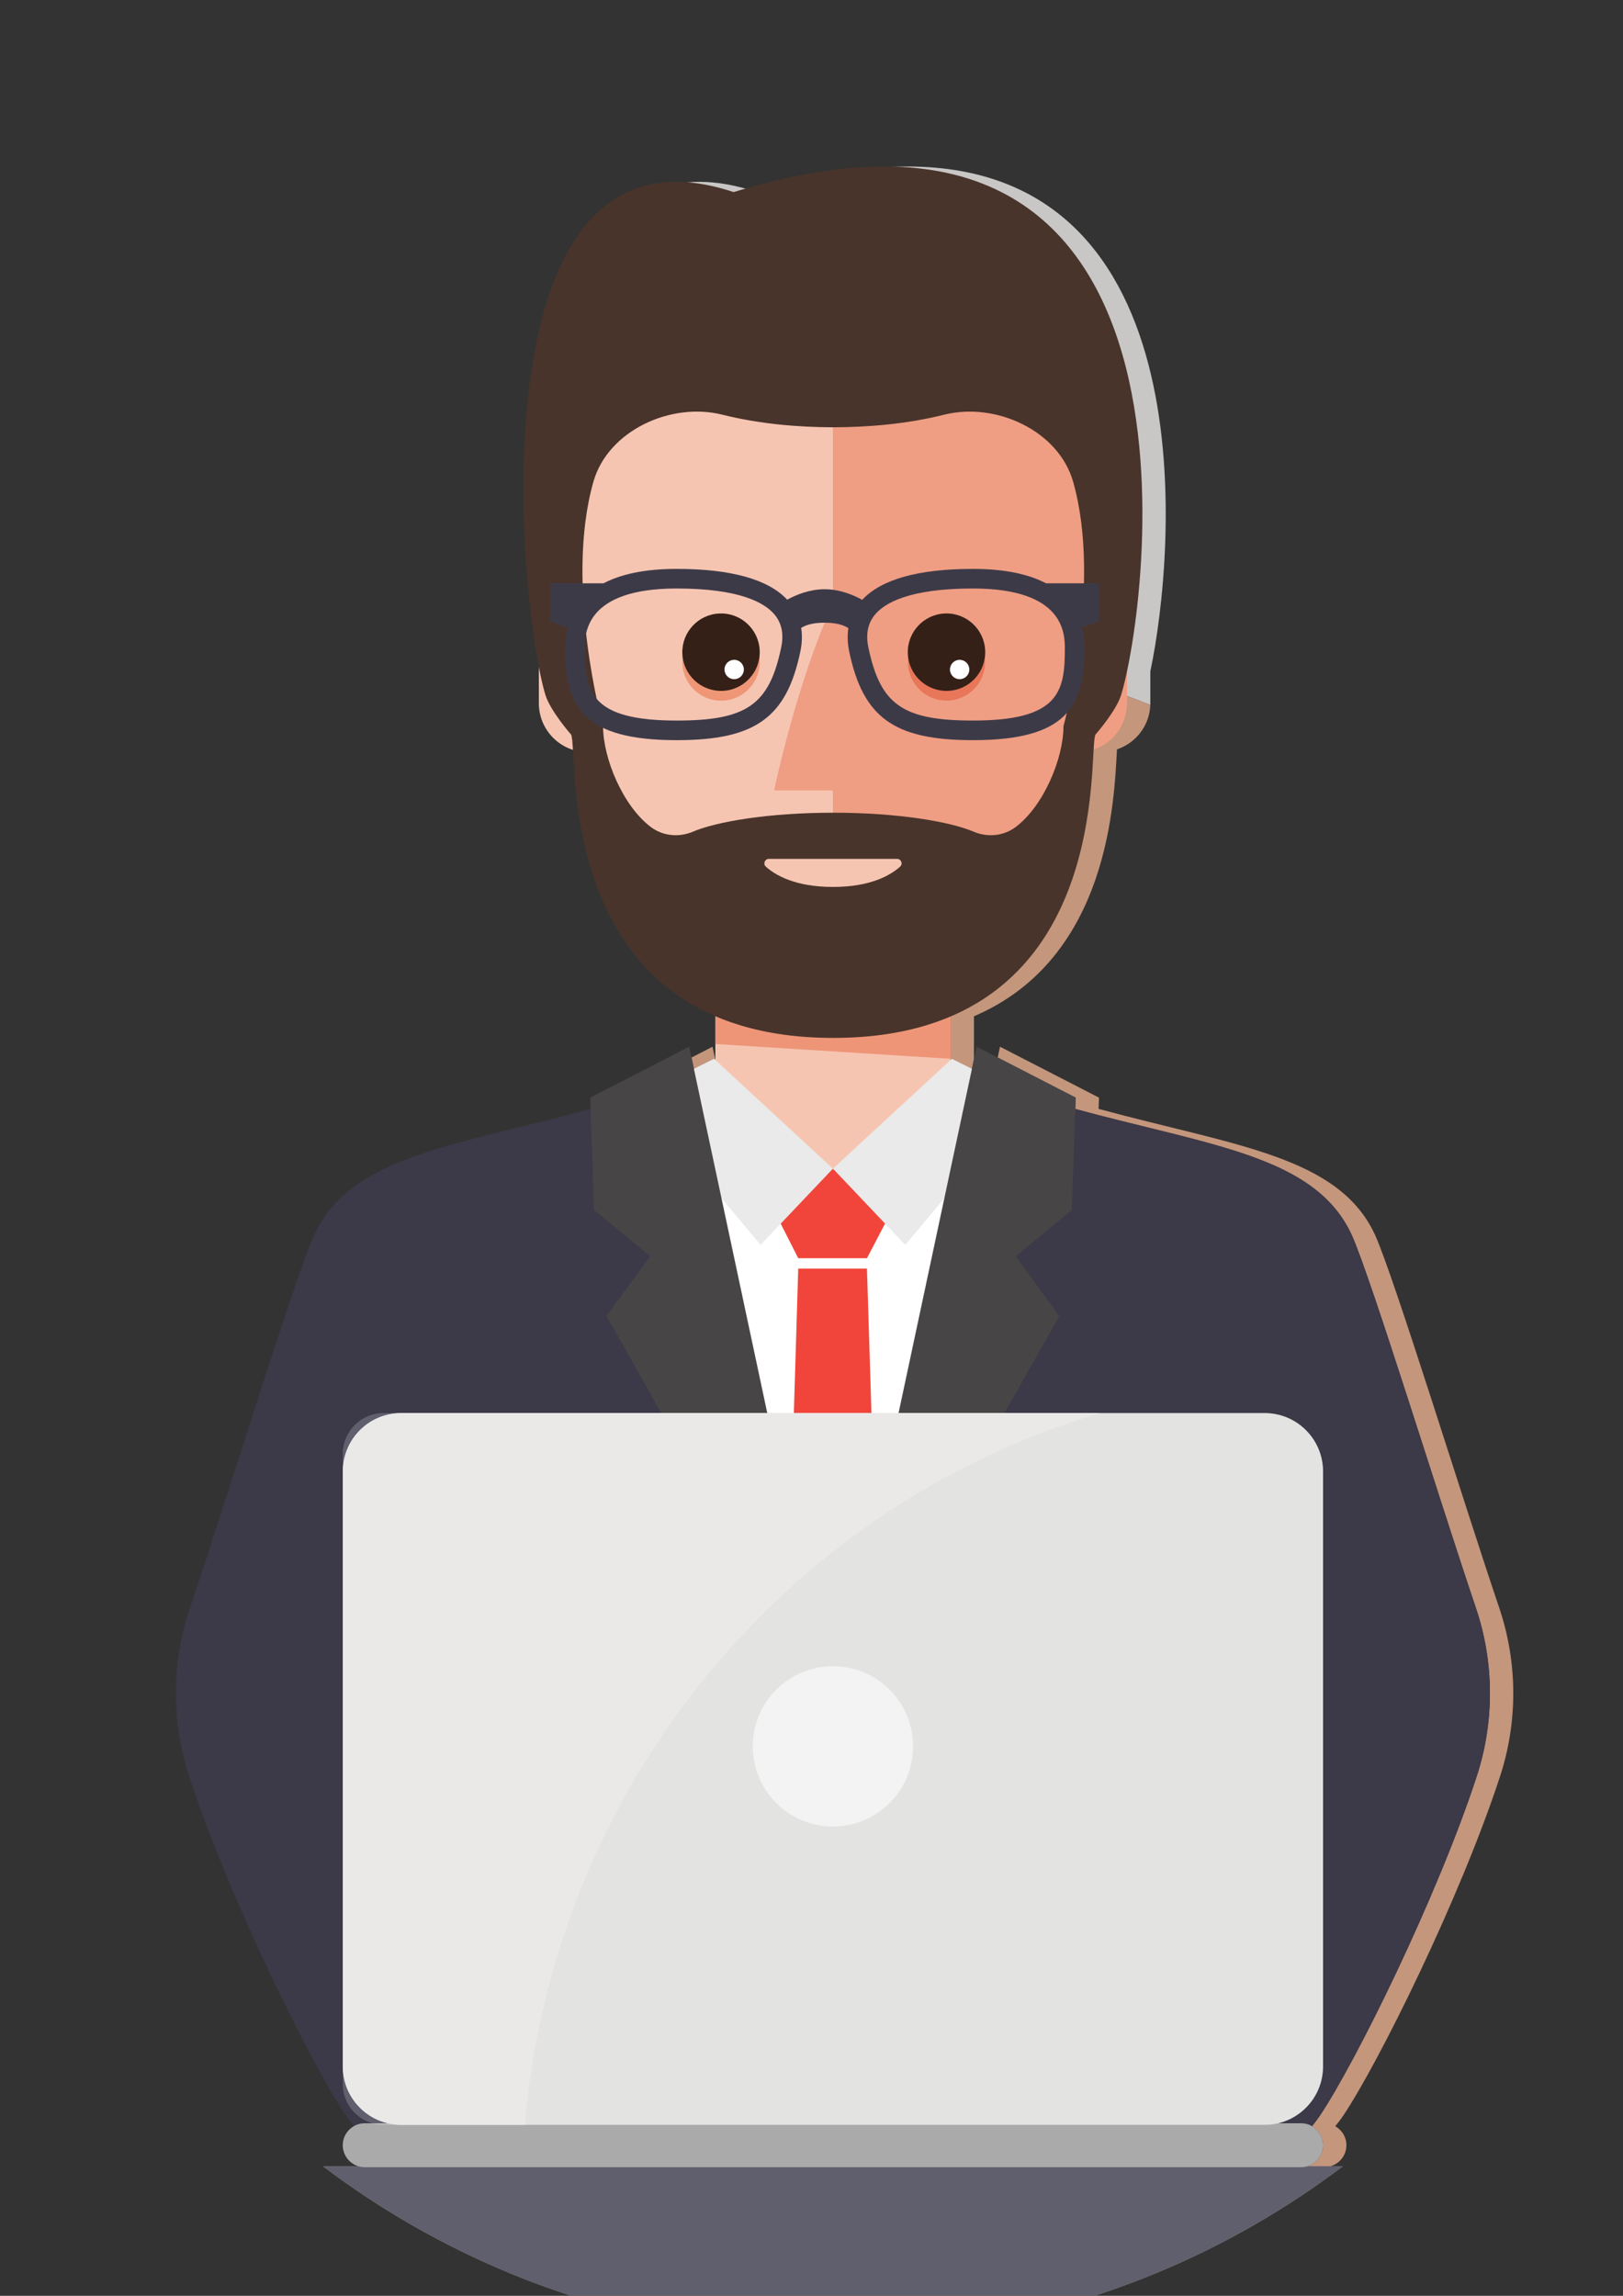 <?xml version="1.0" encoding="UTF-8" standalone="no"?>
<svg
   xmlns:dc="http://purl.org/dc/elements/1.1/"
   xmlns:cc="http://creativecommons.org/ns#"
   xmlns:rdf="http://www.w3.org/1999/02/22-rdf-syntax-ns#"
   xmlns:svg="http://www.w3.org/2000/svg"
   xmlns="http://www.w3.org/2000/svg"
   xmlns:sodipodi="http://sodipodi.sourceforge.net/DTD/sodipodi-0.dtd"
   xmlns:inkscape="http://www.inkscape.org/namespaces/inkscape"
   inkscape:version="1.0 (6e3e5246a0, 2020-05-07)"
   sodipodi:docname="1.svg"
   id="svg6288"
   version="1.1"
   viewBox="0 0 210 297"
   height="297mm"
   width="210mm">
  <rect x="0" y="0" width="210" height="297" fill="#333333" stroke="none"/>
  <defs
     id="defs6282">
    <clipPath
       id="clipPath1824"
       clipPathUnits="userSpaceOnUse">
      <path
         id="path1822"
         d="m 3676.82,7717.67 c 49.31,83.88 77.7,181.53 77.7,285.86 0,312.11 -253.02,565.13 -565.14,565.13 -312.11,0 -565.13,-253.02 -565.13,-565.13 0,-104.33 28.39,-201.99 77.7,-285.87 -146.21,-132.72 -238.01,-324.28 -238.01,-537.29 0,-400.66 324.79,-725.46 725.45,-725.46 400.66,0 725.45,324.8 725.45,725.46 0,213.01 -91.81,404.58 -238.02,537.3" />
    </clipPath>
  </defs>
  <sodipodi:namedview
     inkscape:window-maximized="1"
     inkscape:window-y="27"
     inkscape:window-x="0"
     inkscape:window-height="713"
     inkscape:window-width="1366"
     showgrid="false"
     inkscape:document-rotation="0"
     inkscape:current-layer="layer1"
     inkscape:document-units="mm"
     inkscape:cy="662.283"
     inkscape:cx="522.605"
     inkscape:zoom="0.35"
     inkscape:pageshadow="2"
     inkscape:pageopacity="0.0"
     borderopacity="1.0"
     bordercolor="#666666"
     pagecolor="#ffffff"
     id="base" />
  <g
     id="layer1"
     inkscape:groupmode="layer"
     inkscape:label="Слой 1">
    <g
       id="g1818"
       transform="matrix(0.151,0,0,-0.151,-373.827,1277.025)">
      <g
         clip-path="url(#clipPath1824)"
         id="g1820">
        <path
           id="path1826"
           style="fill:#c8c7c5;fill-opacity:1;fill-rule:nonzero;stroke:none"
           d="m 3461.35,7853.12 c -6.64,2.68 -13.28,5.24 -19.98,7.72 v 37.5 0 c 0,19.72 -13.65,36.16 -31.98,40.66 l 6.82,88.71 v 0 c 0,116.01 -110.88,210 -226.8,210 -116,0 -226.8,-93.99 -226.8,-210 l 6.82,-88.62 c -6.49,-1.57 -12.35,-4.54 -17.24,-8.73 -0.47,-0.41 -0.94,-0.83 -1.4,-1.25 -15.53,128.79 -14.11,372.23 124.27,372.23 14.8,0 31.19,-2.79 49.26,-8.8 49.35,15.17 92,21.93 128.83,21.93 257.52,0 229.77,-330.91 208.23,-432.54 v -27.27 c 0,-0.52 -0.01,-1.03 -0.03,-1.54" />
        <path
           id="path1828"
           style="fill:#c4967c;fill-opacity:1;fill-rule:nonzero;stroke:none"
           d="m 3189.39,6454.91 c -0.37,0 -0.75,0 -1.12,0.01 -0.2,0 -0.41,0 -0.61,0 -0.15,0 -0.35,0 -0.5,0 -0.25,0 -0.54,0 -0.79,0 -0.09,0 -0.2,0 -0.29,0 -0.32,0 -0.68,0 -1,0.01 -0.03,0 -0.03,0 -0.05,0 -92.83,0.55 -185.56,18.81 -272.72,54.78 v 0 c -0.09,0.03 -0.2,0.08 -0.29,0.12 -57.28,23.71 -110.85,54.56 -159.63,91.42 h 30.27 c 1.75,-0.54 3.62,-0.83 5.55,-0.83 h 45.71 c 7.5,-1.89 15.03,-2.83 22.34,-2.83 7.32,0 14.41,0.94 21.07,2.83 h 2.58 c -4.5,-21.1 -5.88,-36.64 -1.09,-36.64 0,0 23.14,0 60.9,0 l -0.09,-37.04 250.18,-0.04 263.6,0.04 -0.59,37.04 c 29.54,0 47.14,0 47.14,0 4.79,0 3.41,15.54 -1.09,36.64 h 2.58 c 6.66,-1.89 13.76,-2.83 21.07,-2.83 7.31,0 14.84,0.94 22.35,2.83 h 45.7 c 10.4,0 18.82,8.43 18.82,18.82 0,6.99 -3.81,13.08 -9.46,16.33 2.34,2.82 4.56,5.79 6.67,8.92 30.23,44.92 100.27,186.41 134.37,290.5 15.44,47.11 15.21,97.9 -0.7,144.86 -30.85,91.07 -89.79,282.6 -106.26,319.12 -31.16,67.9 -120.59,76.43 -236.95,108.07 l 0.33,9.7 -66.81,34.36 1.98,9.27 84.83,-43.63 -0.33,-9.63 c 116.31,-31.62 205.81,-40.27 236.95,-108.14 16.47,-36.52 75.41,-228.05 106.27,-319.12 15.9,-46.96 16.13,-97.75 0.69,-144.86 -34.1,-104.09 -104.15,-245.58 -134.37,-290.5 -2.13,-3.16 -4.42,-6.11 -6.78,-8.95 5.69,-3.24 9.57,-9.29 9.57,-16.3 0,-8.56 -5.75,-15.7 -13.57,-17.99 h 10.57 c -48.42,-36.59 -101.57,-67.25 -158.37,-90.9 -87.92,-36.52 -181.62,-55 -275.33,-55.43 -0.07,0 -0.16,0 -0.24,0 -0.27,0 -0.57,0 -0.84,0 -0.15,0 -0.3,0 -0.44,0 -0.23,0 -0.44,0 -0.67,0 -0.37,-0.01 -0.74,-0.01 -1.11,-0.01 0.01,0 0.02,0 0,0 m 117.89,1080.73 -17.03,7.85 v 6.51 87.77 c 43.68,30.23 83.78,75.45 100.8,125.29 0.02,0.04 0.03,0.08 0.04,0.12 0.03,0.06 0.05,0.13 0.07,0.19 0.01,0.03 0.02,0.06 0.03,0.09 0.06,0.17 0.12,0.35 0.18,0.53 0.24,0.71 0.47,1.44 0.71,2.15 v 0.01 c 3.31,10.32 5.63,20.84 6.77,31.44 0,0.02 0,0.04 0.01,0.06 0.18,1.76 0.34,3.53 0.47,5.29 0,0.12 0.01,0.22 0.02,0.33 0.01,0.23 0.03,0.48 0.04,0.71 0.01,0.02 0.01,0.04 0.01,0.06 0.04,0.62 0.07,1.24 0.1,1.86 0,0.02 0,0.04 0,0.06 0.06,1.21 0.11,2.42 0.13,3.63 0.03,1.03 0.04,2.07 0.04,3.1 v 0 c 23.06,0.16 41.7,18.87 41.7,41.97 v 6.18 c 6.7,-2.48 13.34,-5.04 19.98,-7.72 -0.65,-17.78 -12.44,-32.57 -28.54,-38.04 -2.51,-42.83 -6.06,-178.84 -122.56,-228.62 v -36.46 -0.42 l -2.97,-13.94 m -235.87,0.42 -3.21,15.04 18.03,9.27 2.42,-11.38 v -5.5 l -17.24,-7.43 m 17.24,60.67 c -62.4,36.3 -85.8,100.22 -95.18,151.7 19.29,-44.03 55.79,-83.47 95.18,-110.71 v -40.99" />
        <path
           id="path1830"
           style="fill:#f6c5b1;fill-opacity:1;fill-rule:nonzero;stroke:none"
           d="m 3321.67,7529.01 -31.42,14.48 v 108.26 h -201.6 v -108.26 l -31.54,-13.6 8.4,-283.2 h 23.14 v -43.41 h 201.6 v 43.41 h 23.02 l 8.4,282.32" />
        <path
           id="path1832"
           style="fill:#ee9578;fill-opacity:1;fill-rule:nonzero;stroke:none"
           d="m 3290.25,7550 -201.6,12.68 v 75.04 c 34.57,-23.9 71.36,-38.41 100.76,-38.41 29.42,0 66.25,14.53 100.84,38.46 V 7550" />
        <path
           id="path1834"
           style="fill:#ffffff;fill-opacity:1;fill-rule:nonzero;stroke:none"
           d="m 3324.49,7528.35 -7.5,-28.13 c -12.96,-37.14 -46.19,-97.87 -125.1,-97.87 -89.03,0 -122.99,77.32 -133.53,110.82 l -4.04,15.18 c -163.97,-61.6 -113.66,-575.11 -113.66,-575.11 l -1.03,-426.5 250.18,-0.04 263.6,0.04 -6.87,426.5 c 0,0 41.91,513.51 -122.05,575.11" />
        <path
           id="path1836"
           style="fill:#f1453b;fill-opacity:1;fill-rule:nonzero;stroke:none"
           d="m 3237.91,7416.23 -19.35,-37.06 h -58.89 l -18.8,37.06 48.52,39.66 48.52,-39.66" />
        <path
           id="path1838"
           style="fill:#e9eae9;fill-opacity:1;fill-rule:nonzero;stroke:none"
           d="m 3189.4,7455.89 -62,-65.28 -106.01,126.48 66.16,32.95 24.88,-23.03 76.97,-71.12" />
        <path
           id="path1840"
           style="fill:#e9eae9;fill-opacity:1;fill-rule:nonzero;stroke:none"
           d="m 3291.3,7550.01 -101.9,-94.11 62,-65.32 105.99,126.55 -66.09,32.88" />
        <path
           id="path1842"
           style="fill:#f1453b;fill-opacity:1;fill-rule:nonzero;stroke:none"
           d="m 3218.56,7370.31 23.97,-771.78 -53.14,-58.75 -53.14,58.75 23.42,771.78 h 58.89" />
        <path
           id="path1844"
           style="fill:#3c3948;fill-opacity:1;fill-rule:nonzero;stroke:none"
           d="m 3740.97,6934.99 c 15.44,47.11 15.21,97.9 -0.7,144.86 -30.85,91.07 -89.79,282.6 -106.26,319.12 -36.96,80.56 -155.98,77.55 -304.66,128.71 -5.29,1.85 -10.67,3.7 -16.05,5.63 h -0.01 c -8.74,-51.06 -123.9,-544.66 -123.9,-544.66 0,0 -115.16,493.6 -123.9,544.65 l -0.01,0.01 c -5.38,-1.93 -10.76,-3.78 -16.05,-5.63 -148.68,-51.16 -267.7,-48.15 -304.66,-128.71 -16.47,-36.51 -75.4,-228.02 -106.26,-319.09 -15.91,-46.98 -16.14,-97.79 -0.7,-144.92 34.11,-104.09 104.15,-245.56 134.37,-290.47 26.9,-39.98 73.91,-54.46 107.92,-43.22 -4.65,-21.53 -6.13,-37.49 -1.28,-37.49 0,0 150.78,0 310.55,0 l 0.02,2.02 0.02,-2.02 c 159.77,0 310.55,0 310.55,0 4.85,0 3.37,15.96 -1.28,37.49 34.01,-11.24 81.02,3.24 107.92,43.22 30.23,44.92 100.27,186.41 134.37,290.5" />
        <path
           id="path1846"
           style="fill:#484547;fill-opacity:1;fill-rule:nonzero;stroke:none"
           d="m 2981.4,7516.74 3.28,-96.32 48.1,-39.58 -37.43,-51.17 192.77,-341.02 -121.89,571.72 -84.83,-43.63" />
        <path
           id="path1848"
           style="fill:#484547;fill-opacity:1;fill-rule:nonzero;stroke:none"
           d="m 3397.39,7516.74 -3.29,-96.32 -48.1,-39.58 37.43,-51.17 -192.77,-341.02 121.89,571.72 84.84,-43.63" />
        <path
           id="path1850"
           style="fill:#f6c5b1;fill-opacity:1;fill-rule:nonzero;stroke:none"
           d="m 3409.39,7939 6.82,88.71 c 0,116.01 -110.88,210 -226.8,210 -116,0 -226.8,-93.99 -226.8,-210 l 6.82,-88.62 c -6.49,-1.57 -12.35,-4.54 -17.24,-8.73 -9.07,-7.73 -14.78,-19.15 -14.78,-32.01 v -43.68 c 0,-23.09 18.6,-41.83 41.74,-41.97 0,-109.55 131.62,-213.39 210.26,-213.39 78.64,0 210.26,103.83 210.26,213.38 23.06,0.16 41.7,18.87 41.7,41.97 v 43.68 c 0,19.72 -13.65,36.16 -31.98,40.66" />
        <path
           id="path1852"
           style="fill:#c0785d;fill-opacity:1;fill-rule:nonzero;stroke:none"
           d="m 3391.05,7763.06 c 0.02,0.04 0.03,0.08 0.04,0.12 -0.01,-0.04 -0.02,-0.08 -0.04,-0.12 m 0.11,0.31 c 0.01,0.03 0.02,0.06 0.03,0.09 -0.01,-0.03 -0.02,-0.06 -0.03,-0.09 m 0.21,0.62 c 0.24,0.72 0.47,1.43 0.71,2.15 -0.24,-0.71 -0.47,-1.44 -0.71,-2.15 m 0.71,2.16 c 3.31,10.32 5.62,20.84 6.77,31.44 -1.14,-10.6 -3.46,-21.12 -6.77,-31.44 m 6.78,31.5 c 0.18,1.76 0.34,3.53 0.47,5.29 -0.13,-1.76 -0.29,-3.53 -0.47,-5.29 m 0.49,5.62 c 0.01,0.23 0.03,0.48 0.04,0.71 -0.01,-0.23 -0.03,-0.48 -0.04,-0.71 m 0.05,0.77 c 0.04,0.62 0.07,1.24 0.1,1.86 -0.03,-0.62 -0.06,-1.24 -0.1,-1.86 m 0.1,1.92 c 0.06,1.21 0.11,2.42 0.13,3.63 -0.02,-1.21 -0.07,-2.42 -0.13,-3.63" />
        <path
           id="path1854"
           style="fill:#ef9e83;fill-opacity:1;fill-rule:nonzero;stroke:none"
           d="m 3189.38,7599.32 v 180.59 h -50.4 c 0,0 19.76,94.44 50.4,159.6 l 0.03,298.2 c 115.92,0 226.8,-93.99 226.8,-210 l -6.82,-88.71 v 0 c 18.33,-4.5 31.98,-20.94 31.98,-40.66 v -43.68 c 0,-23.1 -18.64,-41.81 -41.7,-41.97 v 0 c 0,-1.03 -0.01,-2.07 -0.04,-3.1 -0.02,-1.21 -0.07,-2.42 -0.13,-3.63 0,-0.02 0,-0.04 0,-0.06 -0.03,-0.62 -0.06,-1.24 -0.1,-1.86 0,-0.02 0,-0.04 -0.01,-0.06 -0.01,-0.23 -0.03,-0.48 -0.04,-0.71 -0.01,-0.11 -0.02,-0.21 -0.02,-0.33 -0.13,-1.76 -0.29,-3.53 -0.47,-5.29 -0.01,-0.02 -0.01,-0.04 -0.01,-0.06 -1.15,-10.6 -3.46,-21.12 -6.77,-31.44 0,0 0,0 0,-0.01 -0.24,-0.72 -0.47,-1.43 -0.71,-2.15 -0.06,-0.19 -0.12,-0.35 -0.18,-0.53 -0.01,-0.03 -0.02,-0.06 -0.03,-0.09 -0.02,-0.06 -0.04,-0.13 -0.07,-0.19 -0.01,-0.04 -0.02,-0.08 -0.04,-0.12 -30.49,-89.3 -135.04,-163.73 -201.67,-163.74 m 97.36,323.84 c -0.39,0 -0.79,-0.01 -1.18,-0.02 -18.31,-0.64 -32.63,-16 -31.99,-34.31 0.62,-17.92 15.34,-32.02 33.13,-32.02 0.39,0 0.78,0.01 1.18,0.02 18.31,0.64 32.63,16 31.99,34.31 -0.62,17.92 -15.34,32.02 -33.13,32.02" />
        <path
           id="path1856"
           style="fill:#ef9677;fill-opacity:1;fill-rule:nonzero;stroke:none"
           d="m 3093.5,7856.81 c -17.79,0 -32.51,14.1 -33.14,32.02 -0.63,18.31 13.69,33.67 32,34.31 0.4,0.01 0.79,0.02 1.18,0.02 17.79,0 32.51,-14.1 33.13,-32.02 0.64,-18.31 -13.68,-33.67 -31.99,-34.31 -0.4,-0.01 -0.79,-0.02 -1.18,-0.02" />
        <path
           id="path1858"
           style="fill:#352018;fill-opacity:1;fill-rule:nonzero;stroke:none"
           d="m 3126.67,7899.54 c 0.64,-18.31 -13.68,-33.67 -31.99,-34.31 -18.31,-0.64 -33.68,13.69 -34.32,32 -0.63,18.31 13.69,33.67 32,34.31 18.31,0.64 33.67,-13.69 34.31,-32" />
        <path
           id="path1860"
           style="fill:#ffffff;fill-opacity:1;fill-rule:nonzero;stroke:none"
           d="m 3113.07,7883.83 c 0.16,-4.58 -3.42,-8.42 -8,-8.58 -4.58,-0.16 -8.42,3.42 -8.58,8 -0.16,4.58 3.42,8.42 8,8.58 4.58,0.16 8.42,-3.43 8.58,-8" />
        <path
           id="path1862"
           style="fill:#e87659;fill-opacity:1;fill-rule:nonzero;stroke:none"
           d="m 3286.7,7856.81 c -17.79,0 -32.51,14.1 -33.13,32.02 -0.64,18.31 13.68,33.67 31.99,34.31 0.39,0.01 0.79,0.02 1.18,0.02 17.79,0 32.51,-14.1 33.13,-32.02 0.64,-18.31 -13.68,-33.67 -31.99,-34.31 -0.4,-0.01 -0.79,-0.02 -1.18,-0.02" />
        <path
           id="path1864"
           style="fill:#352018;fill-opacity:1;fill-rule:nonzero;stroke:none"
           d="m 3319.87,7899.54 c 0.64,-18.31 -13.68,-33.67 -31.99,-34.31 -18.31,-0.64 -33.68,13.69 -34.31,32 -0.64,18.31 13.68,33.67 31.99,34.31 18.31,0.64 33.67,-13.69 34.31,-32" />
        <path
           id="path1866"
           style="fill:#ffffff;fill-opacity:1;fill-rule:nonzero;stroke:none"
           d="m 3306.27,7883.83 c 0.16,-4.58 -3.42,-8.42 -8,-8.58 -4.58,-0.16 -8.42,3.42 -8.58,8 -0.16,4.58 3.42,8.42 8,8.58 4.58,0.16 8.42,-3.43 8.58,-8" />
        <path
           id="path1868"
           style="fill:#48342b;fill-opacity:1;fill-rule:nonzero;stroke:none"
           d="m 3386.96,7834.99 c 0,-27.55 -16.94,-68.34 -40.98,-86.42 -10.33,-7.77 -24.14,-9.05 -36.03,-3.97 -20.04,8.57 -64.81,16.25 -120.26,16.25 -55.44,0 -100.21,-7.68 -120.25,-16.25 -11.89,-5.08 -25.7,-3.8 -36.03,3.97 -24.04,18.08 -40.98,58.87 -40.98,86.42 0,0 -33.46,120.66 -8.3,209.32 12.46,43.88 66.26,68.6 110.52,57.53 32.13,-8.05 65.49,-10.72 95.04,-10.79 29.56,0.07 62.91,2.74 95.05,10.79 44.26,11.07 98.06,-13.65 110.52,-57.53 25.16,-88.66 -8.3,-209.32 -8.3,-209.32 z m -282.64,457.55 c -227.42,75.6 -183.76,-358.86 -161.16,-431.17 4.11,-13.23 21.8,-33.61 21.88,-33.61 6.89,-12.9 -18.23,-259.85 224.65,-259.85 242.89,0 217.77,246.95 224.66,259.85 0.08,0 17.77,20.38 21.88,33.61 22.6,72.31 91.67,561.37 -331.91,431.17" />
        <path
           id="path1870"
           style="fill:#f6c5b1;fill-opacity:1;fill-rule:nonzero;stroke:none"
           d="m 3134.51,7721.31 h 109.85 c 3.47,0 5.22,-4.3 2.65,-6.63 -7.87,-7.12 -24.91,-17.43 -57.57,-17.43 -32.67,0 -49.7,10.31 -57.57,17.43 -2.58,2.33 -0.83,6.63 2.64,6.63" />
        <path
           id="path1872"
           style="fill:#3d3a48;fill-opacity:1;fill-rule:nonzero;stroke:none"
           d="m 3309.37,7839.8 c -60.14,0 -79.41,13.52 -89.64,62.91 -2.29,11.02 -0.43,20.31 5.5,27.6 8.4,10.32 29.81,22.62 84.14,22.62 78.75,0 78.75,-39.08 78.75,-51.93 0,-36.96 -5.48,-61.2 -78.75,-61.2 z m -164.26,62.91 c -10.23,-49.39 -29.5,-62.91 -89.64,-62.91 -73.27,0 -78.75,24.24 -78.75,61.2 0,12.85 0,51.93 78.75,51.93 54.33,0 75.74,-12.3 84.14,-22.62 5.94,-7.29 7.79,-16.58 5.5,-27.6 z m 272.35,54.68 H 3372 c -14.37,7.53 -34.48,12.34 -62.63,12.34 -46.8,0 -78.57,-8.97 -94.87,-26.49 -7.71,4.24 -19.22,9.06 -32.24,9.06 -12.9,0 -24.32,-4.73 -32.03,-8.94 -16.34,17.43 -48.06,26.37 -94.76,26.37 -28.15,0 -48.26,-4.81 -62.62,-12.34 h -45.79 v -32.74 l 15.03,-5.28 c -1.54,-6.14 -2.17,-12.36 -2.17,-18.37 0,-49.4 15.64,-78 95.55,-78 67.5,0 94.27,19.26 106.09,76.29 1.45,6.98 1.6,13.63 0.64,19.88 3.73,2.38 9.88,4.47 20.06,4.47 10.43,0 16.66,-2.19 20.36,-4.66 -0.94,-6.19 -0.77,-12.77 0.66,-19.69 11.82,-57.03 38.59,-76.29 106.09,-76.29 79.91,0 95.55,28.6 95.55,78 0,6.04 -0.64,12.3 -2.2,18.48 l 14.74,5.17 v 32.74" />
        <path
           id="path1874"
           style="fill:#605f6e;fill-opacity:1;fill-rule:nonzero;stroke:none"
           d="M 3716.78,6601.25 H 2662 c -41.75,0 -75.6,-33.84 -75.6,-75.6 0,-41.75 33.85,-75.6 75.6,-75.6 h 1054.78 c 41.75,0 75.6,33.85 75.6,75.6 0,41.76 -33.85,75.6 -75.6,75.6" />
        <path
           id="path1876"
           style="fill:#abaaaa;fill-opacity:1;fill-rule:nonzero;stroke:none"
           d="m 3590.57,6600.42 h -802.36 c -10.4,0 -18.82,8.43 -18.82,18.82 0,10.39 8.42,18.82 18.82,18.82 h 802.36 c 10.4,0 18.82,-8.43 18.82,-18.82 0,-10.39 -8.42,-18.82 -18.82,-18.82" />
        <path
           id="path1878"
           style="fill:#e3e3e2;fill-opacity:1;fill-rule:nonzero;stroke:none"
           d="m 3559.39,6636.7 h -740 c -27.61,0 -50,22.39 -50,50 v 509.81 c 0,27.61 22.39,50 50,50 h 740 c 27.61,0 50,-22.39 50,-50 V 6686.7 c 0,-27.61 -22.39,-50 -50,-50" />
        <path
           id="path1880"
           style="fill:#f3f3f3;fill-opacity:1;fill-rule:nonzero;stroke:none"
           d="m 3189.39,6892.28 c -37.93,0 -68.69,30.75 -68.69,68.69 0,37.93 30.76,68.68 68.69,68.68 37.93,0 68.68,-30.75 68.68,-68.68 0,-37.94 -30.75,-68.69 -68.68,-68.69" />
        <path
           id="path1882"
           style="fill:#605f6e;fill-opacity:1;fill-rule:nonzero;stroke:none"
           d="m 2807.77,6638.06 h -13.07 c -14.62,4.2 -25.31,17.67 -25.31,33.64 v 15 c 0,-23.61 16.37,-43.4 38.38,-48.64 m -38.38,558.45 v 15 c 0,19.33 15.67,35 35,35 h 15 c -27.61,0 -50,-22.39 -50,-50" />
        <path
           id="path1884"
           style="fill:#bcbbbb;fill-opacity:1;fill-rule:nonzero;stroke:none"
           d="m 2925.41,6636.7 h -121.02 c -3.36,0 -6.61,0.47 -9.69,1.36 h 13.07 c 3.73,-0.89 7.62,-1.36 11.62,-1.36 h 106.02 v 0" />
        <path
           id="path1886"
           style="fill:#eae9e8;fill-opacity:1;fill-rule:nonzero;stroke:none"
           d="m 2925.41,6636.7 h -106.02 c -4,0 -7.89,0.47 -11.62,1.36 -22.01,5.24 -38.38,25.03 -38.38,48.64 v 509.81 c 0,27.61 22.39,50 50,50 h 598.98 c -267.89,-79.44 -468.2,-319.17 -492.96,-609.81" />
      </g>
    </g>
  </g>
</svg>
